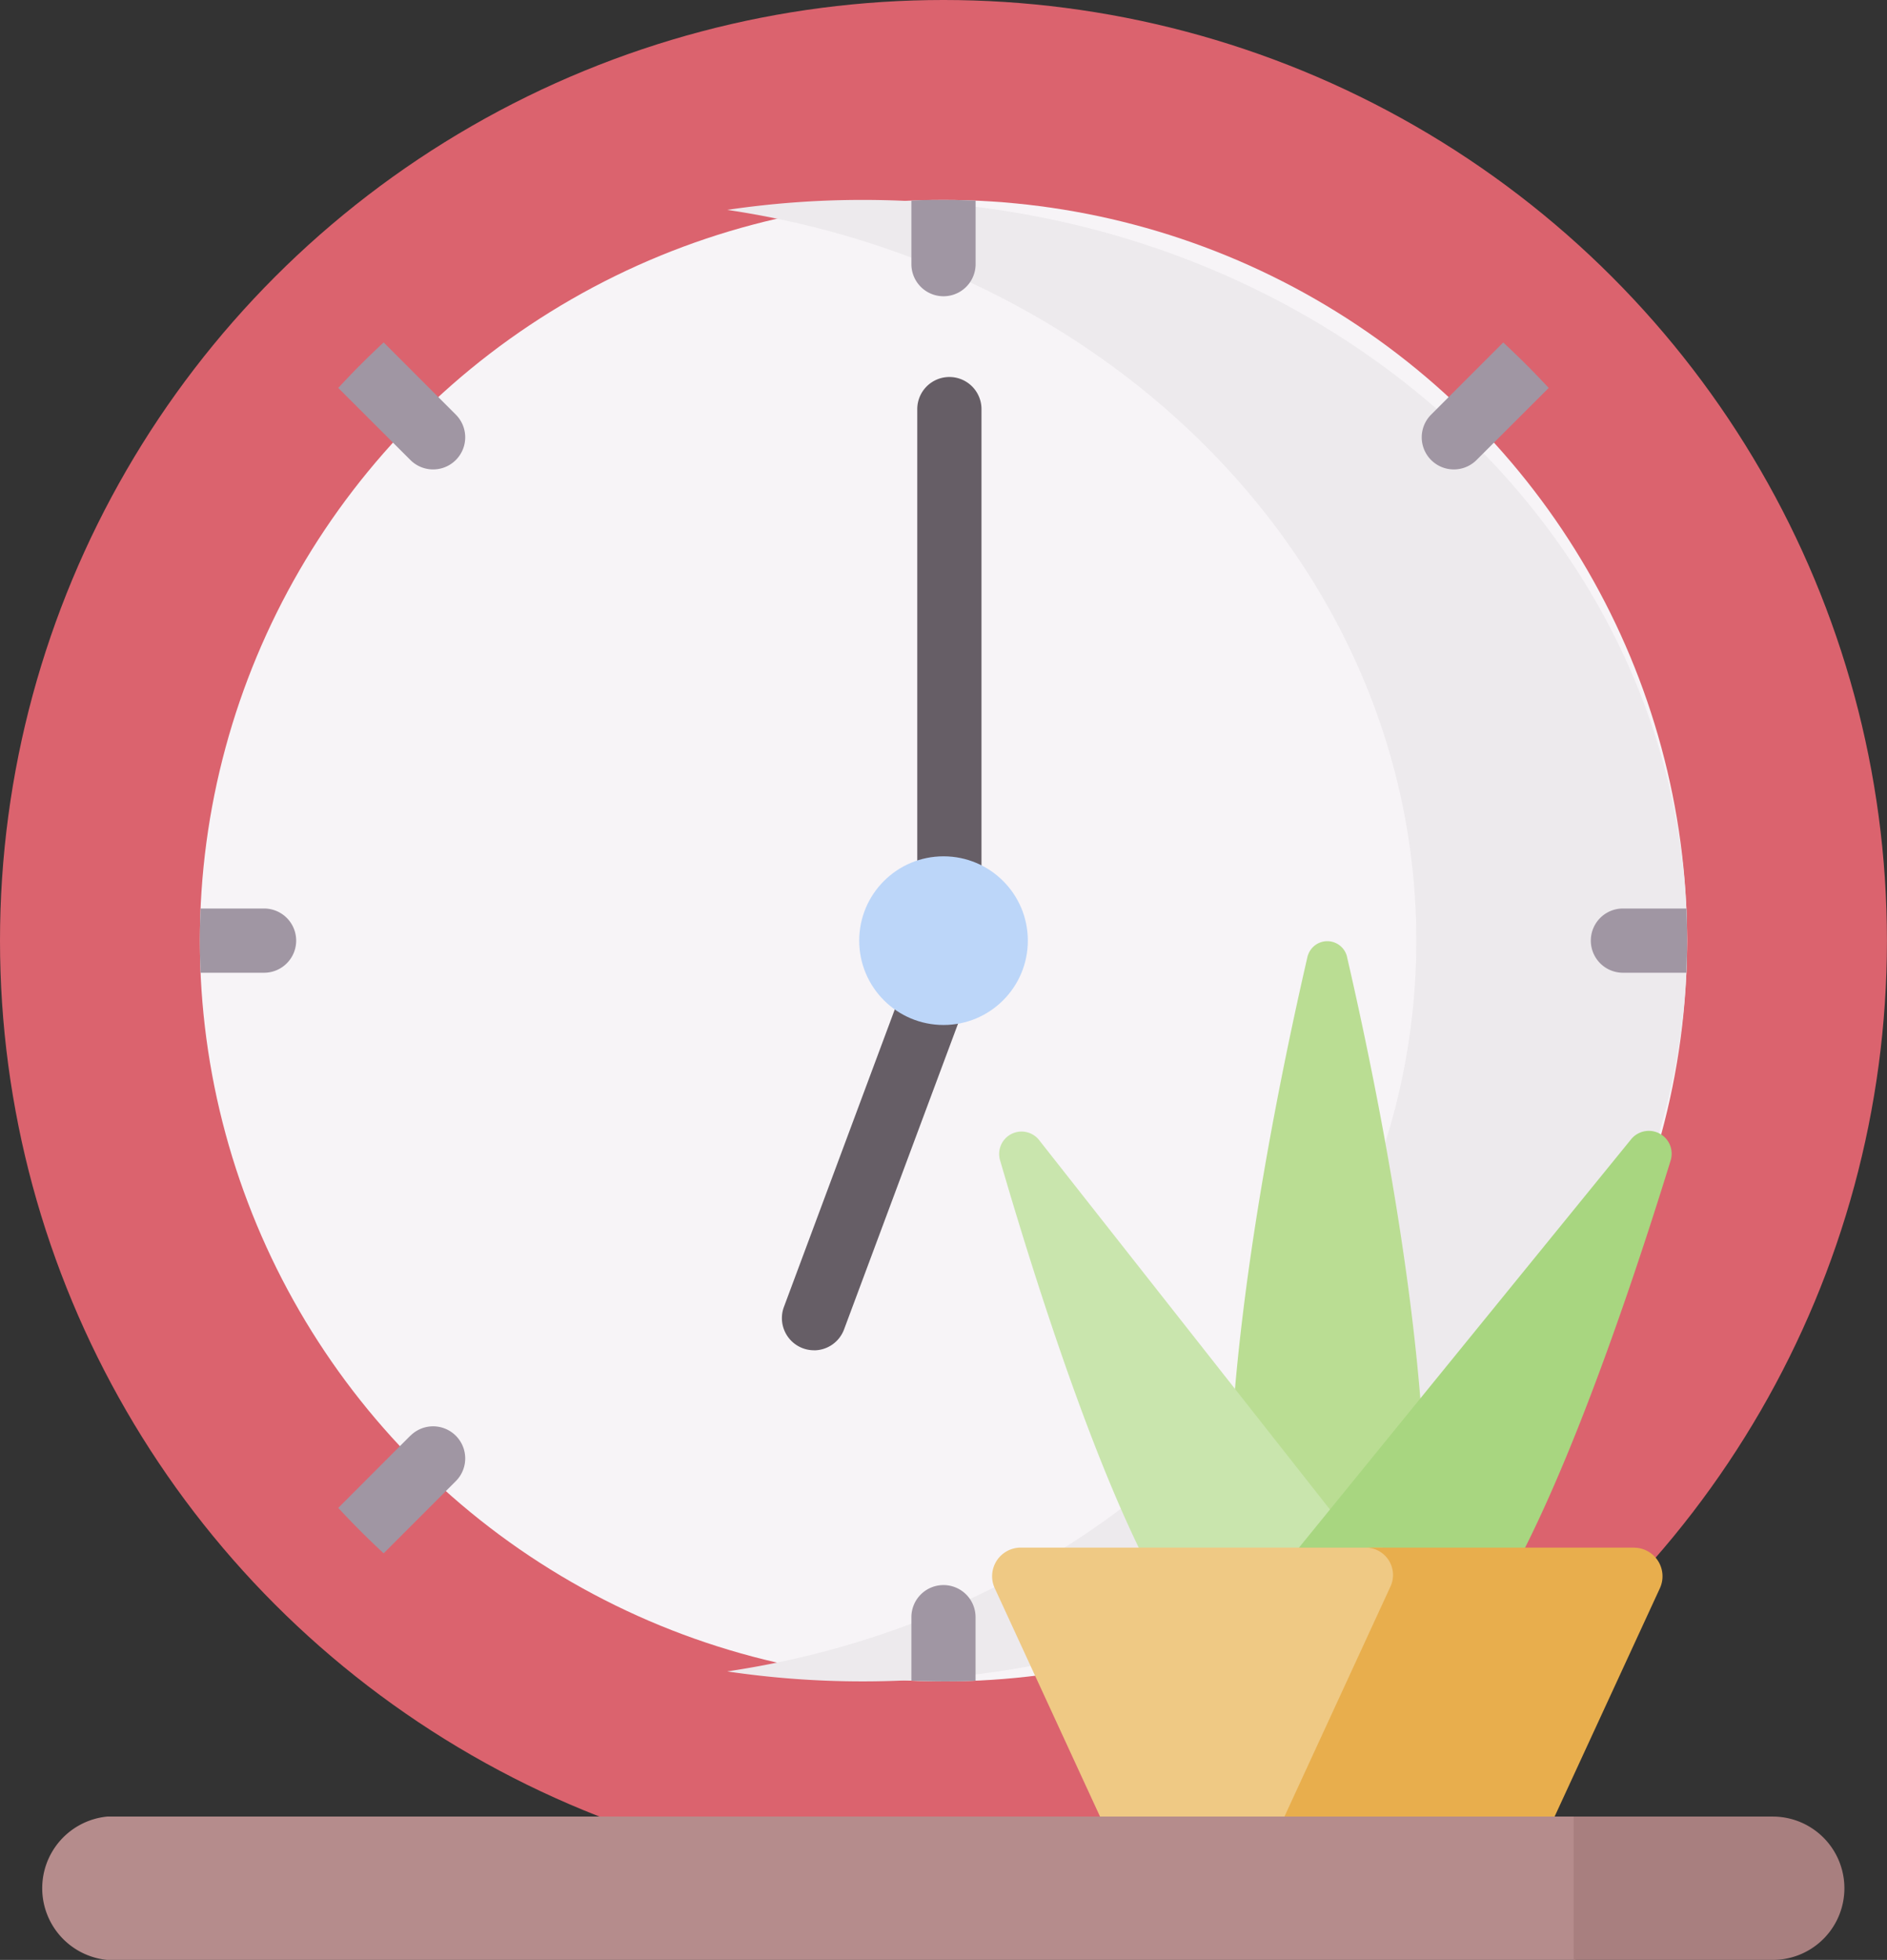 <svg id="clock" xmlns="http://www.w3.org/2000/svg" width="33.707" height="35" viewBox="0 0 33.707 35">
  <rect x="0" y="0" width="33.707" height="35" fill="#333333" stroke="none"/>
  <g id="Group_2456" data-name="Group 2456">
    <g id="Group_2453" data-name="Group 2453">
      <g id="Group_2447" data-name="Group 2447">
        <g id="Group_2443" data-name="Group 2443">
          <g id="Group_2442" data-name="Group 2442">
            <g id="Group_2441" data-name="Group 2441">
              <g id="Group_2439" data-name="Group 2439">
                <g id="Group_2438" data-name="Group 2438">
                  <ellipse id="Ellipse_41" data-name="Ellipse 41" cx="16.853" cy="16.798" rx="16.853" ry="16.798" fill="#db636e"/>
                  <ellipse id="Ellipse_42" data-name="Ellipse 42" cx="13.283" cy="13.228" rx="13.283" ry="13.228" transform="translate(3.57 3.57)" fill="#f7f4f7"/>
                  <path id="Path_1344" data-name="Path 1344" d="M19,3.57a16.47,16.47,0,0,0-2.419.178c6.983,1.036,12.309,6.485,12.309,13.05s-5.326,12.014-12.309,13.05A16.47,16.47,0,0,0,19,30.026c8.134,0,14.728-5.922,14.728-13.228S27.134,3.57,19,3.57Z" transform="translate(-3.591 0)" fill="#edeaed"/>
                </g>
              </g>
              <g id="Group_2440" data-name="Group 2440" transform="translate(13.967 6.733)">
                <path id="Path_1345" data-name="Path 1345" d="M16.581,25.359a.574.574,0,0,1-.537-.774l2.382-6.391V8.552a.573.573,0,0,1,1.147,0V18.3a.573.573,0,0,1-.036.2l-2.419,6.487a.574.574,0,0,1-.537.373Z" transform="translate(-16.008 -7.979)" fill="#665e66"/>
              </g>
            </g>
            <circle id="Ellipse_43" data-name="Ellipse 43" cx="1.506" cy="1.506" r="1.506" transform="translate(15.348 15.292)" fill="#bcd6f9"/>
          </g>
        </g>
        <g id="Group_2446" data-name="Group 2446" transform="translate(3.57 3.57)">
          <g id="Group_2444" data-name="Group 2444" transform="translate(12.71)">
            <path id="Path_1346" data-name="Path 1346" d="M19,3.57c-.192,0-.383,0-.573.012V4.717a.573.573,0,0,0,1.147,0V3.582C19.383,3.575,19.192,3.57,19,3.57Z" transform="translate(-18.427 -3.57)" fill="#a096a3"/>
            <path id="Path_1347" data-name="Path 1347" d="M19,31.306a.573.573,0,0,0-.573.573v1.134c.19.007.381.012.573.012s.383,0,.573-.012V31.879A.573.573,0,0,0,19,31.306Z" transform="translate(-18.427 -6.57)" fill="#a096a3"/>
          </g>
          <g id="Group_2445" data-name="Group 2445" transform="translate(0 12.654)">
            <path id="Path_1348" data-name="Path 1348" d="M33.716,17.724H32.581a.573.573,0,1,0,0,1.147h1.134c.007-.19.012-.381.012-.573S33.723,17.915,33.716,17.724Z" transform="translate(-7.161 -17.724)" fill="#a096a3"/>
            <path id="Path_1349" data-name="Path 1349" d="M4.284,18.871H5.419a.573.573,0,1,0,0-1.147H4.284c-.007.19-.012.381-.012.573S4.277,18.681,4.284,18.871Z" transform="translate(-4.272 -17.724)" fill="#a096a3"/>
          </g>
        </g>
      </g>
      <g id="Group_2452" data-name="Group 2452" transform="translate(17.721 16.803)">
        <g id="Group_2450" data-name="Group 2450" transform="translate(4.233)">
          <g id="Group_2449" data-name="Group 2449">
            <g id="Group_2448" data-name="Group 2448">
              <path id="Path_1350" data-name="Path 1350" d="M26.952,20.061C26.271,23.009,24.908,29.77,25.888,33h2.823c.98-3.227-.383-9.988-1.064-12.936a.363.363,0,0,0-.694,0Z" transform="translate(-25.545 -19.803)" fill="#badd93"/>
            </g>
          </g>
        </g>
        <g id="Group_2451" data-name="Group 2451" transform="translate(0 3.392)">
          <path id="Path_1351" data-name="Path 1351" d="M28.781,31.777l-6.624-8.412a.4.4,0,0,0-.7.362c.768,2.638,2.231,7.195,3.555,8.663a8.185,8.185,0,0,0,2.005,1.023l2.08-.675Z" transform="translate(-21.312 -23.195)" fill="#c9e5ad"/>
          <path id="Path_1352" data-name="Path 1352" d="M25.894,31.744l6.834-8.4a.408.408,0,0,1,.706.377c-.819,2.654-2.373,7.237-3.735,8.7a8.275,8.275,0,0,1-2.044,1l-2.139-.192Z" transform="translate(-21.312 -23.195)" fill="#a8d680"/>
          <path id="Path_1353" data-name="Path 1353" d="M28.253,30.637H21.824a.511.511,0,0,0-.464.725L23.637,36.3a.511.511,0,0,0,.464.3H26.27L28.7,31.331a.489.489,0,0,0-.444-.694Z" transform="translate(-21.312 -23.195)" fill="#efc984"/>
          <path id="Path_1354" data-name="Path 1354" d="M32.775,30.637h-4.79a.489.489,0,0,1,.444.694L26,36.6h4.5a.511.511,0,0,0,.464-.3l2.277-4.937a.511.511,0,0,0-.464-.725Z" transform="translate(-21.312 -23.195)" fill="#e8ae4d"/>
        </g>
      </g>
      <path id="Path_1355" data-name="Path 1355" d="M2.618,35.44a1.286,1.286,0,0,0,0,2.56H28.84l.242-.344V35.719l-.242-.279H2.618Z" transform="translate(-0.702 -3)" fill="#b58c8c"/>
      <path id="Path_1356" data-name="Path 1356" d="M35.261,35.44H31.7V38h3.557a1.28,1.28,0,0,0,0-2.56Z" transform="translate(-3.591 -3)" fill="#a87f7f"/>
    </g>
    <g id="Group_2455" data-name="Group 2455" transform="translate(6.042 6.115)">
      <g id="Group_2454" data-name="Group 2454">
        <path id="Path_1357" data-name="Path 1357" d="M29,7.487,27.711,8.776a.573.573,0,0,0,.811.811L29.811,8.3q-.39-.421-.811-.811Z" transform="translate(-8.189 -7.487)" fill="#a096a3"/>
        <path id="Path_1358" data-name="Path 1358" d="M9.478,27.009,8.189,28.3q.39.421.811.811l1.289-1.289a.573.573,0,0,0-.811-.811Z" transform="translate(-8.189 -7.487)" fill="#a096a3"/>
      </g>
      <path id="Path_1359" data-name="Path 1359" d="M8.189,8.3,9.478,9.587a.573.573,0,0,0,.811-.811L9,7.487Q8.579,7.877,8.189,8.3Z" transform="translate(-8.189 -7.487)" fill="#a096a3"/>
    </g>
  </g>
</svg>
